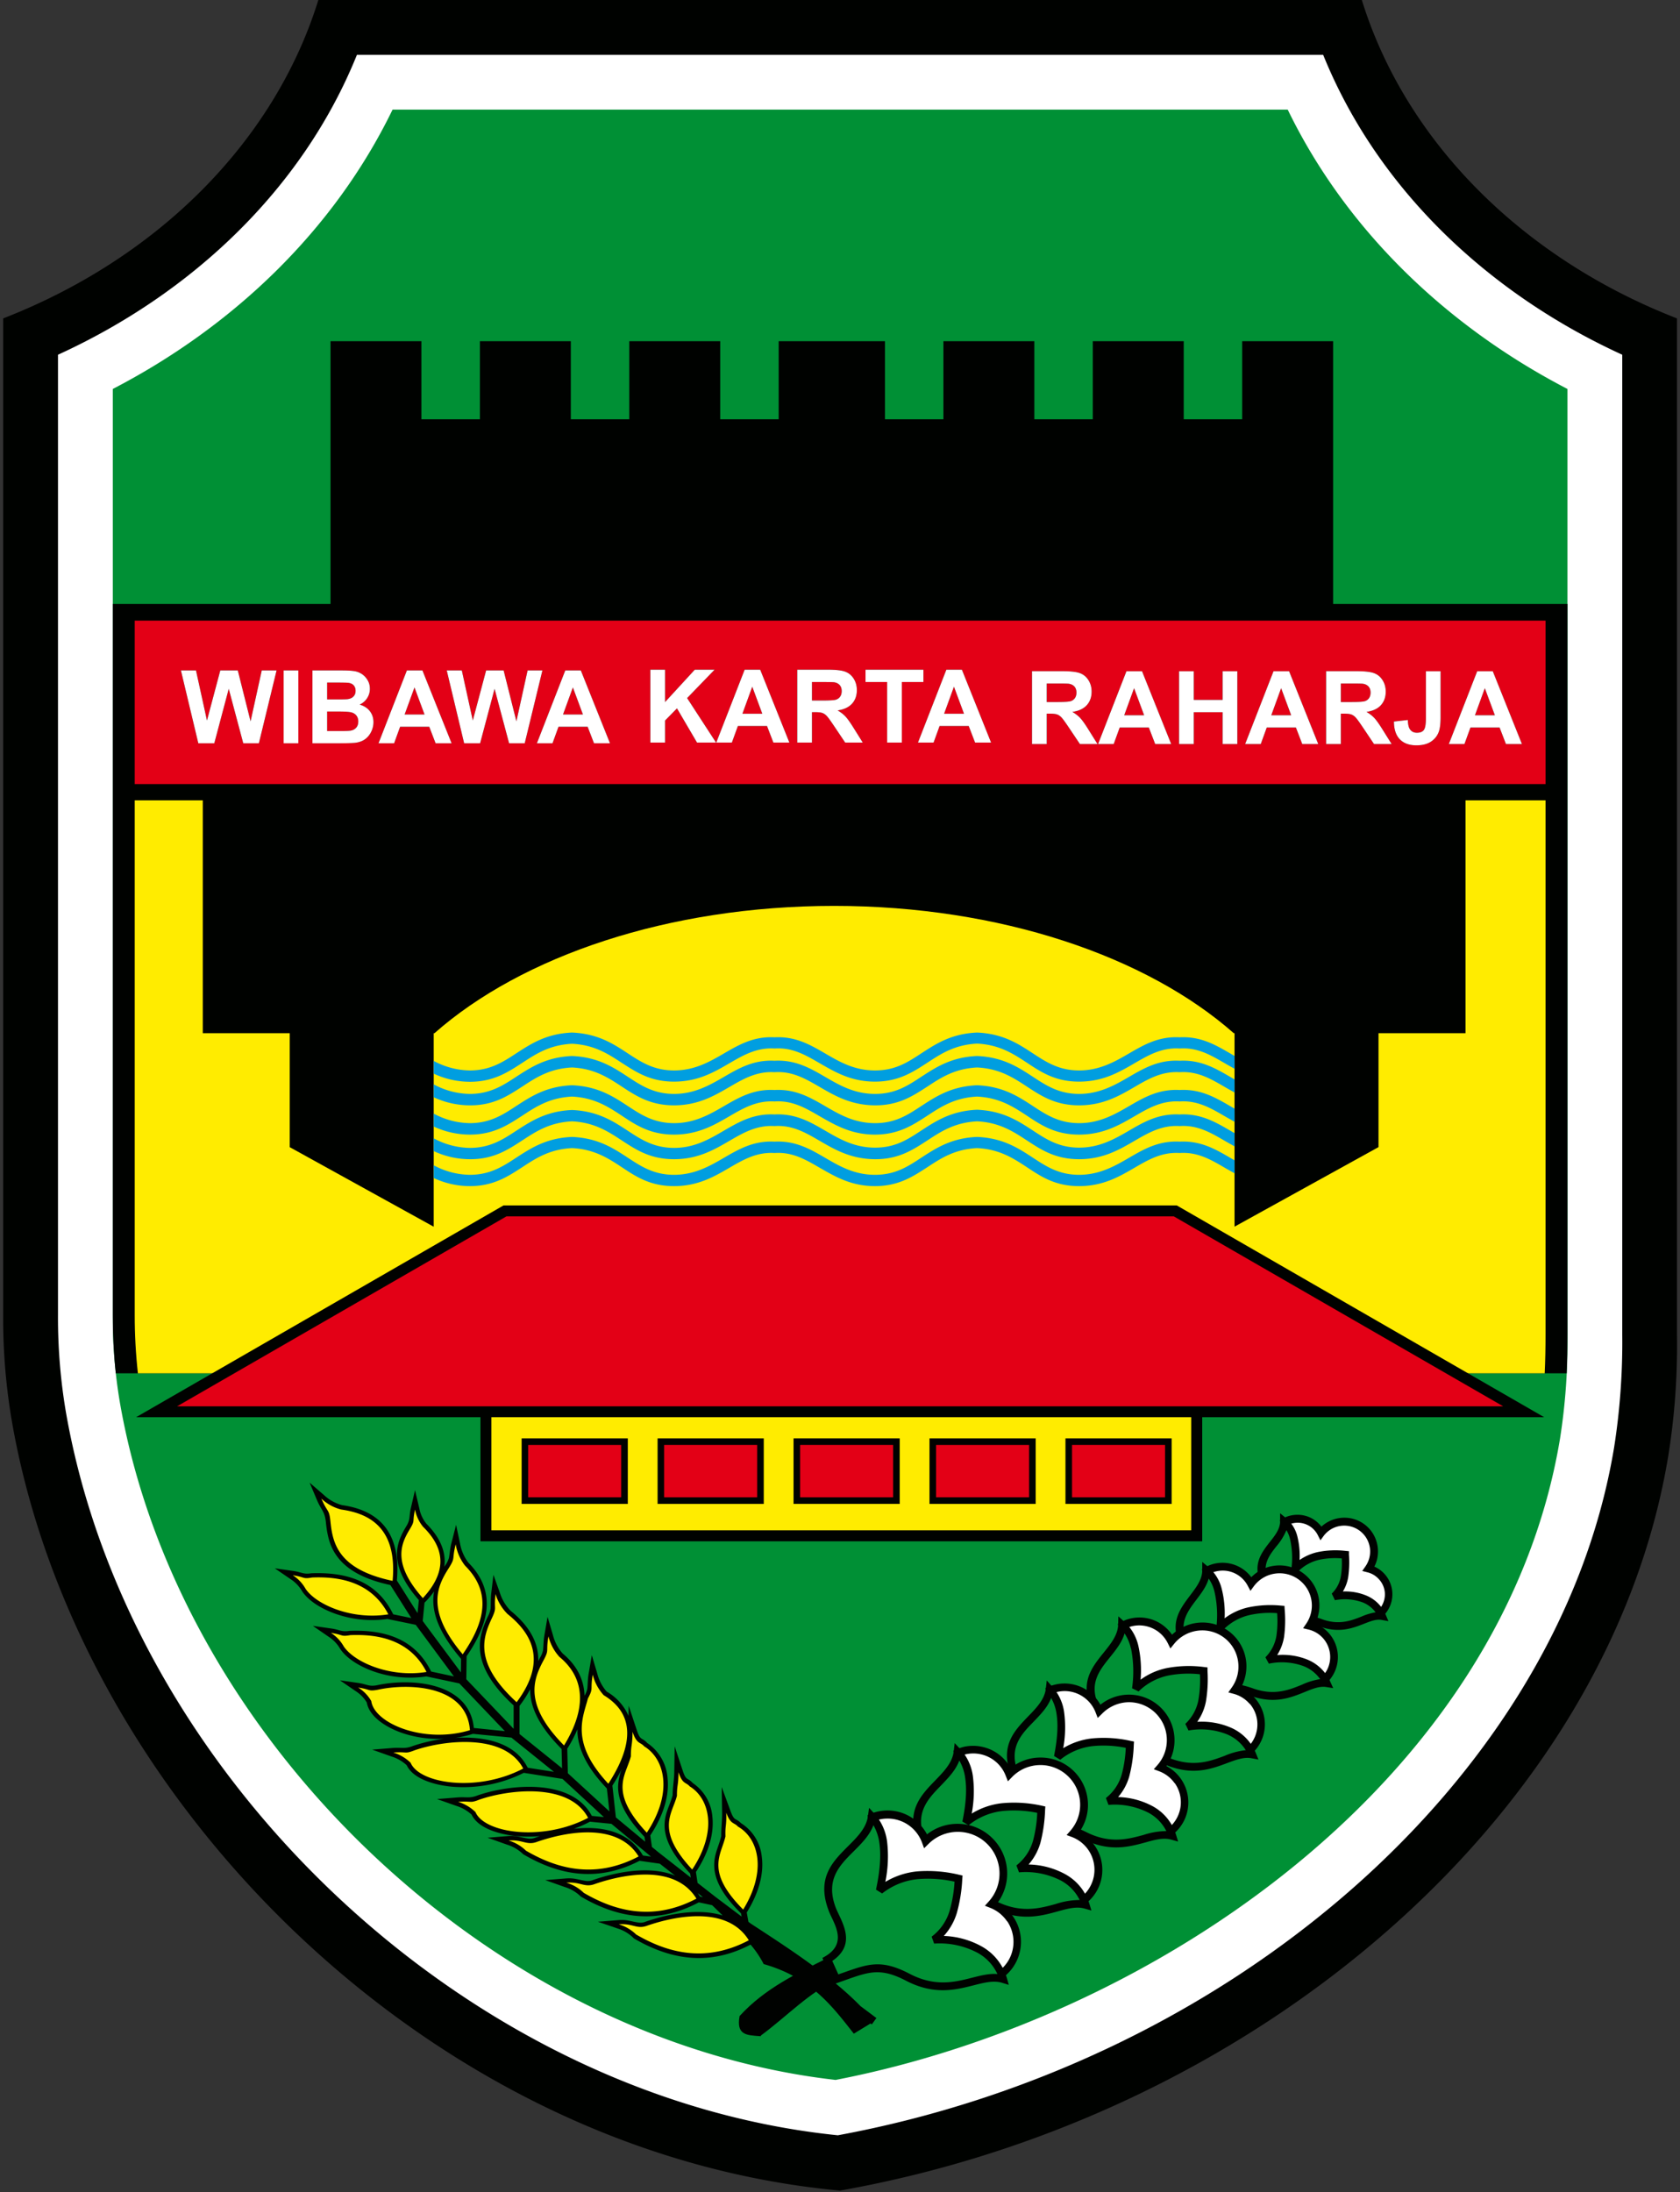 <svg width="528" height="689" xmlns="http://www.w3.org/2000/svg" xmlns:xlink="http://www.w3.org/1999/xlink"><rect width="100%" height="100%" fill="#333333" stroke="none"/><defs><path d="M66.347 233.62l4.547-17.125 4.563 17.125h4.906l5.562-22.906H81.27l-3.516 16-4.015-16h-5.5l-4.188 15.734-3.453-15.734h-4.734l5.469 22.906h5.015zm26.422 0v-22.906h-4.625v22.906h4.625zm12.219 0c2.948-.02 4.807-.073 5.578-.156 1.23-.136 2.263-.498 3.101-1.086.839-.589 1.5-1.375 1.985-2.36a6.808 6.808 0 00.726-3.039c0-1.323-.375-2.474-1.125-3.453-.75-.979-1.823-1.672-3.218-2.078a5.374 5.374 0 002.351-2.016c.578-.895.867-1.88.867-2.953 0-.99-.234-1.882-.703-2.68-.468-.796-1.054-1.434-1.758-1.913a5.958 5.958 0 00-2.39-.946c-.89-.15-2.242-.226-4.055-.226h-9.156v22.906h7.797zm-.14-13.797h-3.032v-5.297h2.976c1.987.003 3.198.029 3.633.078.771.094 1.352.362 1.742.805.391.443.586 1.018.586 1.727 0 .74-.226 1.336-.68 1.789-.452.453-1.075.726-1.866.82-.438.052-1.558.078-3.36.078zm1.555 9.937h-4.587v-6.124h3.734c2.104 0 3.472.109 4.102.328.63.219 1.112.567 1.445 1.047.333.479.5 1.062.5 1.75 0 .812-.216 1.46-.648 1.945-.433.484-.992.789-1.68.914-.448.094-1.505.14-3.172.14h.306zm16.46 3.86l1.89-5.203h9.157l2 5.203h5.03l-9.171-22.906h-4.89l-8.922 22.906h4.906zm9.562-9.063h-6.25l3.094-8.5 3.156 8.5zm17.469 9.063l4.547-17.125 4.562 17.125h4.907l5.562-22.906h-4.656l-3.516 16-4.015-16h-5.5l-4.188 15.734-3.453-15.734h-4.734l5.468 22.906h5.016zm22.75 0l1.89-5.203h9.157l2 5.203h5.031l-9.172-22.906h-4.89l-8.922 22.906h4.906zm9.563-9.063h-6.25l3.093-8.5 3.157 8.5z" id="a"/><path d="M208.019 233.39v-6.922l3.75-3.828 6.297 10.75h5.984l-9.093-13.984 8.625-8.922h-6.22l-9.343 10.172v-10.172h-4.625v22.906h4.625zm21 0l1.89-5.203h9.157l2 5.203h5.031l-9.172-22.906h-4.89l-8.922 22.906h4.906zm9.563-9.063h-6.25l3.093-8.5 3.157 8.5zm15.609 9.063v-9.563h.937c1.063 0 1.839.086 2.329.258.49.172.953.49 1.39.953.438.464 1.25 1.586 2.438 3.368l3.343 4.984h5.532l-2.797-4.469c-1.104-1.781-1.982-3.02-2.633-3.719-.651-.697-1.477-1.338-2.477-1.921 2.01-.292 3.521-.998 4.532-2.118 1.01-1.12 1.515-2.539 1.515-4.257 0-1.355-.333-2.558-1-3.61-.666-1.052-1.554-1.784-2.664-2.195-1.11-.412-2.888-.617-5.336-.617h-9.734v22.906h4.625zm3.422-13.219h-3.422v-5.812h3.915c1.692.003 2.715.029 3.07.078.75.125 1.33.424 1.741.898.412.474.618 1.097.618 1.867 0 .688-.157 1.26-.47 1.72a2.491 2.491 0 01-1.296.968c-.552.188-1.937.281-4.156.281zm24.828 13.219v-19.031h6.781v-3.875H271.02v3.875h6.797v19.031h4.625zm9.969 0l1.89-5.203h9.157l2 5.203h5.03l-9.171-22.906h-4.89l-8.923 22.906h4.907zm9.562-9.063h-6.25l3.094-8.5 3.156 8.5z" id="b"/><path d="M327.972 233.86v-9.563h.938c1.062 0 1.838.086 2.328.258.49.172.953.49 1.39.953.438.464 1.25 1.586 2.438 3.368l3.344 4.984h5.53l-2.796-4.469c-1.104-1.781-1.982-3.02-2.633-3.718-.65-.698-1.476-1.339-2.476-1.922 2.01-.292 3.52-.998 4.53-2.118 1.011-1.12 1.517-2.539 1.517-4.257 0-1.355-.334-2.558-1-3.61-.667-1.052-1.555-1.784-2.665-2.195-1.109-.412-2.888-.617-5.335-.617h-9.735v22.906h4.625zm3.422-13.219h-3.422v-5.812h3.915c1.692.003 2.715.029 3.07.078.75.125 1.33.424 1.742.898.411.474.617 1.097.617 1.868 0 .687-.156 1.26-.469 1.718a2.491 2.491 0 01-1.297.969c-.552.188-1.937.281-4.156.281zm17.625 13.219l1.89-5.203h9.157l2 5.203h5.031l-9.172-22.906h-4.89l-8.922 22.906h4.906zm9.563-9.063h-6.25l3.093-8.5 3.157 8.5zm15.609 9.063v-10.016h9.062v10.016h4.625v-22.906h-4.625v9.015h-9.062v-9.015h-4.625v22.906h4.625zm21.047 0l1.89-5.203h9.157l2 5.203h5.03l-9.171-22.906h-4.89l-8.922 22.906h4.906zm9.562-9.063h-6.25l3.094-8.5 3.156 8.5zm15.61 9.063v-9.563h.937c1.063 0 1.839.086 2.328.258.49.172.953.49 1.39.953.438.464 1.25 1.586 2.438 3.368l3.344 4.984h5.531l-2.796-4.469c-1.105-1.781-1.982-3.02-2.633-3.718s-1.477-1.339-2.477-1.922c2.01-.292 3.521-.998 4.531-2.118 1.01-1.12 1.516-2.539 1.516-4.257 0-1.355-.333-2.558-1-3.61s-1.555-1.784-2.664-2.195c-1.11-.412-2.888-.617-5.336-.617h-9.734v22.906h4.625zm3.422-13.219h-3.422v-5.812h3.915c1.692.003 2.715.029 3.069.078.75.125 1.33.424 1.742.898.412.474.617 1.097.617 1.868 0 .687-.156 1.26-.468 1.718a2.491 2.491 0 01-1.297.969c-.552.188-1.938.281-4.156.281zm20.328 13.61c1.927 0 3.479-.404 4.656-1.211 1.177-.808 1.99-1.878 2.437-3.211.334-1.021.5-2.48.5-4.375v-14.5h-4.609v14.797c0 1.854-.214 3.075-.64 3.664-.428.588-1.157.883-2.188.883-1.02 0-1.781-.412-2.281-1.235-.334-.542-.526-1.469-.578-2.781l-4.36.5c.01 2.448.625 4.305 1.844 5.57 1.219 1.266 2.958 1.899 5.219 1.899zm15.093-.391l1.891-5.203h9.156l2 5.203h5.032l-9.172-22.906h-4.891l-8.922 22.906h4.906zm9.563-9.063h-6.25l3.094-8.5 3.156 8.5z" id="c"/></defs><g fill="none" fill-rule="evenodd"><path d="M498.07 338.31c-12.26-.7-17.69 10.38-31.53 10.42-13.84.04-17-11.22-32.13-11.91-15.09.69-18.27 11.94-32.12 11.91-13.85-.03-19.29-11.12-31.54-10.42-12.26-.7-17.69 10.38-31.54 10.42-13.85.04-17-11.22-32.12-11.91-15.08.69-18.27 11.94-32.12 11.91-13.85-.03-19.27-11.12-31.53-10.42-12.27-.7-17.69 10.38-31.54 10.42-13.85.04-17-11.22-32.12-11.91-15.09.69-18.28 11.94-32.12 11.91-13.84-.03-19.28-11.12-31.54-10.42m382 9.19c-12.26-.69-17.69 10.39-31.53 10.43-13.84.04-17-11.22-32.13-11.91-15.09.69-18.27 11.94-32.12 11.91-13.85-.03-19.34-11.12-31.59-10.43-12.26-.69-17.69 10.39-31.54 10.43-13.85.04-17-11.22-32.12-11.91-15.09.69-18.27 11.98-32.09 11.91-13.82-.07-19.27-11.12-31.53-10.43-12.27-.69-17.69 10.39-31.54 10.43-13.85.04-17-11.22-32.12-11.91-15.09.69-18.28 11.94-32.12 11.91-13.84-.03-19.28-11.12-31.54-10.43m382 7.73c-12.26-.69-17.69 10.39-31.53 10.42-13.84.03-17-11.21-32.13-11.9-15.09.69-18.27 11.94-32.12 11.9-13.85-.04-19.37-11.11-31.62-10.42-12.26-.69-17.69 10.39-31.54 10.42-13.85.03-17-11.21-32.12-11.9-15.08.69-18.27 11.94-32.12 11.9-13.85-.04-19.27-11.11-31.53-10.42-12.27-.69-17.69 10.39-31.54 10.42-13.85.03-17-11.21-32.12-11.9-15.09.69-18.28 11.94-32.12 11.9-13.84-.04-19.28-11.11-31.54-10.42m382 8.47c-12.26-.7-17.69 10.38-31.53 10.41-13.84.03-17-11.21-32.13-11.9-15.09.69-18.27 11.94-32.12 11.9-13.85-.04-19.34-11.11-31.59-10.41-12.26-.7-17.69 10.38-31.54 10.41-13.85.03-17-11.21-32.12-11.9-15.08.69-18.27 11.94-32.12 11.9-13.85-.04-19.27-11.11-31.53-10.41-12.27-.7-17.69 10.38-31.54 10.41-13.85.03-17-11.21-32.12-11.9-15.09.69-18.28 11.94-32.12 11.9-13.84-.04-19.28-11.11-31.54-10.41m382-32.85c-12.26-.7-17.69 10.38-31.53 10.42-13.84.04-17-11.21-32.13-11.91-15.09.7-18.27 11.94-32.12 11.91-13.85-.03-19.34-11.12-31.59-10.42-12.26-.7-17.69 10.38-31.54 10.42-13.85.04-17-11.21-32.12-11.91-15.08.7-18.27 11.94-32.12 11.91-13.85-.03-19.27-11.12-31.53-10.42-12.27-.7-17.69 10.38-31.54 10.42-13.85.04-17-11.21-32.12-11.91-15.09.7-18.28 11.94-32.12 11.91-13.84-.03-19.28-11.12-31.54-10.42" fill="#009EE0"/><path d="M524.29 457.75c-18.66 112.4-129 207.45-260.29 230.74C135 676.66 24.3 565.48 3.71 446.57A191.897 191.897 0 01.997 413.3V100.07C49.38 81.26 86.24 44.62 100.05 0H428c13.81 44.62 50.67 81.26 99.05 100.07v319.37a219.79 219.79 0 01-2.76 38.31z" fill="#000200"/><path d="M263.32 671.11c59.19-10.92 116.43-37.73 161.68-77.51 41.05-36.09 73.22-84.06 82.29-138.67a213 213 0 002.56-35.49V111.49c-41.57-19-76.78-51.7-94-94.26H112.18C95 59.79 59.8 92.51 18.227 111.49V413.3a177.316 177.316 0 002.453 30.33C40.54 558.28 147 659.27 263.32 671.11z" fill="#FFF"/><path d="M262.62 653.71c100.9-19.54 209.89-94.46 227.68-201.6a195.33 195.33 0 002.33-32.67V122.25c-37.66-19.53-69.44-49.7-87.92-87.8H123.38c-18.49 38.1-50.27 68.27-87.933 87.8V413.3c-.052 9.177.688 18.34 2.213 27.39 18.39 106.22 117.23 200.79 224.96 213.02z" fill="#009035"/><path fill="#000200" d="M132.45 131.77h18.38v-24.54h28.57v24.54h18.38v-24.54h28.57v24.54h18.38v-24.54h33.4v24.54h18.37v-24.54h28.58v24.54h18.37v-24.54h28.58v24.54h18.37v-24.54h28.58V217.9h-315.1V107.23h28.57z"/><path d="M492.38 431.62c.18-4 .25-8.05.25-12.18V189.83H35.45V413.3c-.019 6.12.295 12.235.94 18.32h455.99z" fill="#000200"/><path d="M485.48 431.62c.19-4.05.26-8.12.26-12.18V196.72H42.34V413.3c-.007 6.12.327 12.237 1 18.32h442.14z" fill="#FFEC00"/><path d="M63.73 324.72h27.33v35.83l45.25 25v-60.83h.25c27.37-24.16 73.42-40 125.6-40 52.18 0 98.22 15.87 125.59 40h.25v60.81l45.25-25v-35.81h27.34v-89.08H63.73v89.08z" fill="#000200"/><path fill="#000200" fill-rule="nonzero" d="M38.9 193.28h450.29v58.26H38.9z"/><path fill="#E30016" fill-rule="nonzero" d="M42.34 195.06h443.4v51.37H42.34z"/><path fill="#000200" fill-rule="nonzero" d="M151 431.84h226.84v52.58H151z"/><path fill="#FFEC00" fill-rule="nonzero" d="M154.44 435.28h219.94v45.69H154.44z"/><path fill="#000200" fill-rule="nonzero" d="M163.94 452.07h33.37v20.6h-33.37z"/><path fill="#E30016" fill-rule="nonzero" d="M166 454.13h29.23v16.47H166z"/><path fill="#000200" fill-rule="nonzero" d="M206.67 452.07h33.37v20.6h-33.37z"/><path fill="#E30016" fill-rule="nonzero" d="M208.73 454.13h29.23v16.47h-29.23z"/><path fill="#000200" fill-rule="nonzero" d="M249.4 452.07h33.37v20.6H249.4z"/><path fill="#E30016" fill-rule="nonzero" d="M251.46 454.13h29.23v16.47h-29.23z"/><path fill="#000200" fill-rule="nonzero" d="M292.13 452.07h33.37v20.6h-33.37z"/><path fill="#E30016" fill-rule="nonzero" d="M294.2 454.13h29.23v16.47H294.2z"/><path fill="#000200" fill-rule="nonzero" d="M334.86 452.07h33.37v20.6h-33.37z"/><path fill="#E30016" fill-rule="nonzero" d="M336.93 454.13h29.23v16.47h-29.23z"/><path fill="#000200" d="M42.77 445.42h442.54l-115.47-66.56H158.25z"/><path fill="#E30016" d="M55.65 442h416.78l-103.52-59.7H159.17z"/><g fill-rule="nonzero" transform="translate(.997)"><use fill="#000" xlink:href="#a"/><use fill="#FFF" xlink:href="#a"/></g><g fill-rule="nonzero" transform="translate(.997)"><use fill="#000" xlink:href="#b"/><use fill="#FFF" xlink:href="#b"/></g><g fill-rule="nonzero" transform="translate(.997)"><use fill="#000" xlink:href="#c"/><use fill="#FFF" xlink:href="#c"/></g><path d="M165.88 555.59l8.22 1.29-13.37-10.76-12.09-1.18-.57.17a33.5 33.5 0 01-5 1.1c9-.56 18.55 1.37 22.57 9l.24.38zM220 596.07l.91.19-1.62-1.26c.23.33.46.67.67 1l.04.07zm-27.54-34.87l1.1 10 9.21 7.64-.22-1.51-.29-.32c-3.84-4.12-8.09-9.63-8-15.57a15.76 15.76 0 011.2-5.5 52.8 52.8 0 01-3 5.26zm-14.18-11.63l.19 7.75 13.06 12-.8-7.19-.55-.6c-4.31-4.63-8.25-10.32-8.69-16.83v-1.21a43.68 43.68 0 01-3 5.79l-.21.29zm-15-13.41V545l13.37 10.76-.15-6.07-.18-.18c-4.4-4.47-9-10.34-9.61-16.82a15.37 15.37 0 01-.08-1.77 35.36 35.36 0 01-3.12 4.91l-.23.33zm-29.86-32.45l-.57 5.76 12 16.16.06-4.25-.46-.56c-4-4.8-8.16-11-8.27-17.51a16 16 0 01.25-3.14 29.8 29.8 0 01-2.47 3l-.54.54zM201 584.84c-12.56 6.51-24.53 5-36.45-2l-.12-.07-.11-.1a12.48 12.48 0 00-5-2.92l-6.09-2.16 6.44-.52c2.79-.22 3.9.44 6.36.78a4.27 4.27 0 002.25-.3l1.41-.46a41.19 41.19 0 01-7.11 0c-4.62-.4-12.13-2.07-14.37-6.77a12.56 12.56 0 00-4.76-2.73l-6.1-2.15 6.44-.52c2.89-.23 3.71.39 6.37-.65 10.48-3.6 29.62-5.3 35.8 6.39v.06l3.83.38-13-12-12.17-1.91a42.36 42.36 0 01-22.43 4.37c-4.63-.4-12.13-2.06-14.38-6.77a12.48 12.48 0 00-4.76-2.73l-6.1-2.16 6.45-.52c2.88-.23 3.7.4 6.37-.63a51 51 0 019.82-2.27 35.32 35.32 0 01-13-1.75c-4.29-1.44-10.42-4.7-11.32-9.65a10.92 10.92 0 00-3.55-3.61l-4.88-3.35 5.86.84c2.57.38 3.17 1.16 5.64.73 11.09-2.44 29.18-.89 30.58 13.4l9.76 1-14.31-15-10.37-2.2a34.61 34.61 0 01-16.43-1.52c-3.77-1.31-8.41-3.74-10.68-7.18a11.16 11.16 0 00-3.71-3.84L98.32 511l5.86.84c2.57.37 3.18 1.15 5.69.72h.19c10.5-.35 20 2.26 25.2 12.32l.25.48 7.15 1.53-12-16.22-8.89-1.83a34.46 34.46 0 01-16.15-1.57c-3.77-1.3-8.41-3.73-10.68-7.17a11.28 11.28 0 00-3.71-3.85l-4.88-3.34 5.86.84c2.57.37 3.18 1.15 5.69.71h.19c10.49-.35 20 2.26 25.19 12.33l.31.59 5.68 1.17-6.58-10.38c-5.94-1.28-12.52-3.62-16.4-8.55-2.68-3.39-3.47-7.12-3.88-11.31-.36-3.31-1.4-3.62-2.74-6.72L97.31 466l4.54 3.92a13.29 13.29 0 005.63 3.13c13.43 1.91 18.41 10.48 17.25 23.69l6.5 10.26.41-4.09c-3.32-3.81-6.65-8.69-6.86-13.9-.14-3.53 1.14-6.4 2.93-9.34 1.31-2.17.81-3 1.39-5.56l1.33-5.76 1.36 5.76a11 11 0 002.19 4.76c4.45 4.45 6.28 9 5.66 13.58.1-.17.21-.33.32-.5a7.83 7.83 0 001.14-2.32c.29-1.63.34-2.92.78-4.65l1.46-5.73 1.23 5.79a13.92 13.92 0 002.64 6.1c9.26 9.34 6.09 19.69-.55 29.39l-.11 7.24 14.88 15.59v-7.35c-4.62-4.24-9.49-9.87-10.44-16.3-.64-4.3.56-7.91 2.37-11.72a7.48 7.48 0 00.83-2.45c.09-1.65 0-2.94.19-4.7l.7-5.88 2 5.59a14.1 14.1 0 003.42 5.72c6 4.87 8.84 10.15 8.66 15.82l.51-1a7.65 7.65 0 001-2.4c.17-1.65.12-2.94.42-4.69l1-5.83 1.67 5.67a13.91 13.91 0 003.1 5.87c4.69 3.9 6.69 8.46 6.85 13.25a7.12 7.12 0 00.88-2.24c.16-1.64.11-2.93.41-4.68l1-5.83 1.68 5.67a13.83 13.83 0 003 5.79 16.19 16.19 0 016.86 7.65l.05-3.23 2.55 7.71c1.16 3.48 1.59 2.13 3.26 4a14.63 14.63 0 016.41 11.1c.64 6.33-1.94 12.65-5.36 17.84l-.08.12.52 3.62 1.93 1.59 10.28 8.05-.19-1.27-.34-.37c-3.7-4-7.8-9.29-7.7-15 .07-3.66 1.65-6 2.53-9.24 0-2.46.47-4.76.51-7.26l.13-8.12 2.55 7.71c1.11 3.33 1.52 2 3.13 3.83a14.12 14.12 0 016.18 10.72c.62 6.11-1.86 12.21-5.17 17.22v.07l.5 3.37 5.64 4.41 8.21 6.18-.19-1-.23-.24c-3.84-3.85-8.11-9-8.19-14.76-.06-3.67 1.44-6 2.21-9.33-.05-2.46.31-4.77.27-7.27l-.13-8.11 2.8 7.61c1.21 3.29 1.59 2 3.25 3.73a14.12 14.12 0 016.54 10.51c.82 6.07-1.46 12.26-4.6 17.38l-.12.19.53 2.95.82.61c12.07 7.85 25 16.27 34.4 25.87l5 3.75-.72 1-.73 1-.39-.29-5.26 3.2c-6-7.64-11.84-15.42-23.13-20.08a47.9 47.9 0 00-5.2-1.79 30.86 30.86 0 00-4.12-6.12c-12.61 6.6-24.63 5.07-36.6-1.91l-.12-.08-.17-.19a12.41 12.41 0 00-5-2.92l-6.09-2.08 6.44-.52c2.79-.22 3.9.44 6.36.78a4.17 4.17 0 002.25-.3c7-2.42 16.57-4.31 24.17-1.93l-3.32-3.24-4.19-.89-.19.1c-12.66 6.68-24.72 5.16-36.74-1.84l-.12-.07-.11-.1a12.44 12.44 0 00-5-2.92l-6.1-2.16 6.44-.52c2.79-.22 3.91.44 6.37.78.76.105 1.534 0 2.24-.3 7.55-2.59 17.94-4.58 25.78-1.35l-4.82-3.77-6.37-.91zm-20.66-10.06c8.32-.92 16.9.53 21.48 8l.24.4 2.53.34-12.43-10.3-6.69-.67h-.06a38.36 38.36 0 01-5.04 2.23h-.03z" fill="#000200"/><path d="M101 471c2 4.66 2.42 3.12 2.85 7.12.68 6.91 2.4 15.14 19.54 18.74 1.59-17.21-8-21.28-16.16-22.42A14.14 14.14 0 01101 471zM130.44 474.46c-.91 4 .11 3.21-1.55 6-2.89 4.73-5.73 10.83 4 21.82 9.39-10.11 5-17.57.06-22.44a12.13 12.13 0 01-2.51-5.38zM143.22 485.36c-1.25 4.92 0 4-2.1 7.37-3.72 5.79-7.42 13.28 4.3 27.21 7-10.12 9.17-19.44.74-27.86a14.82 14.82 0 01-2.94-6.72zM155.74 501c-.61 5 .55 3.95-1.14 7.57-2.94 6.22-5.65 14.12 7.77 26.43 10.28-13.72 3.83-22.35-2.85-27.72a15 15 0 01-3.78-6.28z" fill="#FFEC00"/><path d="M172.37 514.29c-.87 5 .35 4-1.52 7.5-3.26 6.07-6.36 13.83 6.42 26.8 9.29-15.17 3.78-23.53-1.45-27.84a14.82 14.82 0 01-3.45-6.46zM186.29 526.33c-.86 5 .35 4-1.52 7.5-1.57 6.07-5.65 13.83 6.42 26.79 10.72-16.54 4.83-24-1.45-27.83a14.82 14.82 0 01-3.45-6.46zM92 495.09c4 .59 3 1.26 6.12.71 5.9-.2 17.95 0 23.93 11.58-11.38 1.85-22.62-3-26-8a12 12 0 00-4.05-4.29z" fill="#FFEC00"/><path d="M198.8 544.29c-.07 4.78-.51 3.84-.52 7.71-1.57 6.07-7.08 11.07 5 24 8.49-12.85 5.48-23.29-.8-27.12-1.28-1.46-2.36-.61-3.68-4.59zM104 513.21c4 .58 3 1.25 6.12.7 5.9-.2 18 0 23.93 11.58-11.37 1.86-22.62-3-26-8a12 12 0 00-4.05-4.28zM112.57 530.39c4 .58 3 1.26 6.12.7 9.83-2.16 28-1.43 29 12.7-14.45 4.38-30.06-2.14-31-9.15a12 12 0 00-4.12-4.25zM123.61 550.82c4.46-.36 3.47.55 6.72-.72 9.27-3.19 28.22-5.43 34.11 5.74-14.34 7.57-32.62 4.79-35.39-1.82a13.46 13.46 0 00-5.44-3.2zM213.25 557c-.07 4.6-.49 3.7-.5 7.43-1.52 5.84-6.82 10.65 4.8 23.15 8.18-12.38 5.28-22.43-.77-26.12-1.22-1.41-2.26-.59-3.53-4.46zM228.26 569.74c.08 4.6-.37 3.71-.26 7.43-1.32 5.89-6.46 10.88 5.57 23 7.76-12.64 4.53-22.59-1.64-26.08-1.27-1.42-2.28-.57-3.67-4.35zM144 566.32c4.46-.36 3.46.55 6.71-.72 9.28-3.19 28.22-5.43 34.12 5.74-14.34 7.57-32.63 4.79-35.4-1.82a13.36 13.36 0 00-5.43-3.2zM159.84 578.46c4.46-.36 5.71 1.66 9 .4 9.27-3.19 25.23-6.18 31.87 4.61-14.33 7.57-26.52 3.36-35.4-1.81a13.18 13.18 0 00-5.47-3.2zM178 591.72c4.46-.36 5.71 1.66 9 .4 9.28-3.19 25.23-6.18 31.88 4.61-14.34 7.57-26.53 3.36-35.4-1.81a13.23 13.23 0 00-5.48-3.2zM194.46 604.8c4.47-.35 5.71 1.67 9 .41 9.28-3.19 25.23-6.18 31.88 4.61-14.34 7.58-26.53 3.36-35.4-1.81a13.34 13.34 0 00-5.48-3.21z" fill="#FFEC00"/><path d="M238.75 639.57c8-5.83 15.84-14.17 24.05-17.51l8.14-7.27-10.94 1.07c-9 4.52-19.35 9.34-27.21 17.95-.95 5.44 1.81 5.45 5.96 5.76z" fill="#000200"/><path d="M238.75 639.57c8-5.83 15.84-14.17 24.05-17.51l8.14-7.27-10.94 1.07c-9 4.52-19.35 9.34-27.21 17.95-.95 5.44 1.81 5.45 5.96 5.76z" stroke="#000200" stroke-width=".75"/><path d="M430.14 493a8.3 8.3 0 013.25 14.42c-1.18 1-6.57-1.77-8.2-1.56-3.21.4-2.28 2.33-4-.18a12.26 12.26 0 01-3.61 1.05c-6 .75-11.5-3.15-12.19-8.72a9.38 9.38 0 01.46-4.29c-3.28-.77.33 6.79-.11 3.25s-.53-10.35-2.13-18.5a8.28 8.28 0 0111.52 3.4 9.34 9.34 0 0115 11.13h.01z" fill="#FFF"/><path d="M433.41 496.38a7.11 7.11 0 00-3.57-2.19l-1.71-.44 1-1.43a8.35 8.35 0 001.24-2.71 8.45 8.45 0 00.18-3 8.14 8.14 0 00-12.06-6.07 8.3 8.3 0 00-2.39 2.06l-1.1 1.51-.86-1.68a7.08 7.08 0 00-7.18-3.79 7.51 7.51 0 00-1.38.31l-.53.2c.79 4.47 1.33 8.98 1.62 13.51l.84.2-.44 1.27a7.15 7.15 0 00-.23.79c.06.72.12 1.37.19 1.91a2.61 2.61 0 01-.24 1.74 8.57 8.57 0 003.47 5.19 10.29 10.29 0 007.25 1.77c.56-.07 1.115-.18 1.66-.33.541-.16 1.07-.36 1.58-.6l.94-.45.58.87c.31.46-.35.91 0 .7a5.76 5.76 0 012.86-1.06c1.375.052 2.73.35 4 .88a15.44 15.44 0 003.57 1 7.09 7.09 0 002.5-6.32 7.07 7.07 0 00-1.79-3.84zm-1.47-4a9.5 9.5 0 015.59 7.52 9.46 9.46 0 01-3.37 8.48c-1.19 1-3.6.21-5.86-.52a12.66 12.66 0 00-3-.77 3.7 3.7 0 00-1.8.65c-1.24.85-1.57 1.08-2.75-.53-.32.12-.653.23-1 .33a13.19 13.19 0 01-2 .42 12.68 12.68 0 01-9-2.21 11 11 0 01-4.59-7.56V498a4.9 4.9 0 01-.49-1 5.47 5.47 0 01-.35-2.93 2.21 2.21 0 01.83-1.38 116.37 116.37 0 00-1.75-14.05l-.16-.84.76-.44a9.54 9.54 0 011.72-.78 9.65 9.65 0 011.86-.42 9.52 9.52 0 015.6 1 9.7 9.7 0 013.12 2.65 10.45 10.45 0 012-1.44 10.44 10.44 0 013.89-1.28 10.54 10.54 0 0111.81 9.25 10.76 10.76 0 01-.23 3.85 10.41 10.41 0 01-.83 2.17v.02z" fill="#000200"/><path d="M403.58 478.21c2.76 2.35 4.24 6.75 3.47 14.84 4.38-4.39 9.9-4.93 15.74-4.4.19 4.69.34 9.37-3.47 13.05 6.57-1.11 12.81.87 15.09 6.24-5.14-.9-10 5.58-19.45 2-6.42-2.39-8.67-.61-14.48 2.22l-2.31-3.79c5-3.86 1-7.86-.31-10.41-5.05-9.6 5.66-12.83 5.72-19.75z" fill="#009035"/><path d="M405.46 483.77a9.93 9.93 0 00-1.16-2.85 19 19 0 01-3.19 5.13c-2.4 3.07-4.87 6.24-2.18 11.38.19.35.46.78.76 1.25 1.72 2.72 4 6.3.06 10l1.19 1.95.73-.36c4.91-2.45 7.47-3.73 13.71-1.4 5.38 2 9.21.51 12.47-.77a19.35 19.35 0 014.48-1.36 9.31 9.31 0 00-4-3.09 16.24 16.24 0 00-8.78-.72l-1-2.07a9.89 9.89 0 002.88-5.5 26.11 26.11 0 00.26-5.56 23.93 23.93 0 00-7 .41 13.69 13.69 0 00-6.73 3.72l-2.07-1a26.8 26.8 0 00-.43-9.16zm-1.1-6.48a10.94 10.94 0 013.45 5.89 25 25 0 01.63 7.12 16.29 16.29 0 015.66-2.48 27.68 27.68 0 018.8-.38l1.06.1v1.06a32.93 32.93 0 01-.25 7.17 12.91 12.91 0 01-1.66 4.43 17.26 17.26 0 017.13 1.18 11.34 11.34 0 016.31 6.08l.87 2.06-2.19-.39c-1.66-.29-3.46.42-5.48 1.21-3.65 1.42-7.94 3.1-14.19.77-5.25-2-7.49-.84-11.79 1.31l-1.75.87-1 .48-.57-.94-2.3-3.78-.57-.93.86-.67c3.32-2.56 1.54-5.37.21-7.46-.31-.5-.6-1-.85-1.43-3.42-6.52-.46-10.32 2.41-14 1.59-2 3.15-4 3.17-6.36v-2.59l2.04 1.68z" fill="#000200"/><path d="M411.54 511a10.08 10.08 0 014.2 17.45c-1.42 1.21-8-2-10-1.75-3.88.53-2.72 2.86-4.82-.15a14.28 14.28 0 01-4.36 1.33c-7.32 1-14-3.62-15-10.36a11.52 11.52 0 01.48-5.21c-4-.89.53 8.22-.07 3.94-.6-4.28-.83-12.55-2.91-22.43a10 10 0 013.77-1.32 10.07 10.07 0 0110.28 5.24c3.662-5.09 10.756-6.247 15.845-2.585 5.09 3.662 6.247 10.756 2.585 15.845z" fill="#FFF"/><path d="M415.76 514.83a8.85 8.85 0 00-4.5-2.67l-1.72-.41 1-1.45a10.16 10.16 0 001.49-3.4 10 10 0 00.17-3.7c-.78-5.531-5.886-9.39-11.42-8.63a9.92 9.92 0 00-3.71 1.28 10.29 10.29 0 00-2.95 2.62L393 500l-.89-1.67a8.94 8.94 0 00-3.8-3.73 8.81 8.81 0 00-5.24-.88 8.91 8.91 0 00-1.73.41c-.28.11-.57.22-.84.35a149.81 149.81 0 012.25 16.74l.94.21-.42 1.27c-.114.328-.21.662-.29 1 .08.89.17 1.67.27 2.36a2.76 2.76 0 01-.29 2 10.72 10.72 0 004.45 6.51 12.68 12.68 0 009 2.07 13.43 13.43 0 002.06-.45 12.52 12.52 0 001.93-.77l.94-.45.59.85c.54.77.14 1 .32.92a6.9 6.9 0 013.35-1.29c1.09-.15 2.89.4 4.76 1 2.08.64 4.29 1.32 4.6 1.06a9 9 0 002.53-3.6 8.91 8.91 0 00-1.72-9.08h-.01zm-2.41-4.54a11.39 11.39 0 014.2 2.91 11.28 11.28 0 012.2 11.57 11.48 11.48 0 01-3.22 4.58c-1.33 1.13-4.19.25-6.89-.58a14.44 14.44 0 00-3.72-.89 4.5 4.5 0 00-2.28.87c-1.35 1-1.7 1.19-3.12-.71-.44.18-.9.35-1.36.49a15.56 15.56 0 01-13.16-1.94 13.06 13.06 0 01-5.6-8.93v-.21a5.64 5.64 0 01-.62-1.17 6.52 6.52 0 01-.47-3.41 2.28 2.28 0 011-1.58 143.41 143.41 0 00-2.39-17.24l-.18-.84.74-.45a11.25 11.25 0 012-.95 10.52 10.52 0 012.18-.53 11.3 11.3 0 0110.61 4.43 12.77 12.77 0 012.53-2 12.64 12.64 0 014.6-1.59c6.861-.95 13.194 3.84 14.15 10.7a12.52 12.52 0 01-.2 4.58c-.216 1-.552 1.97-1 2.89z" fill="#000200"/><path d="M379 493.48c3.39 2.79 5.27 8.11 4.48 17.95 5.24-5.41 11.93-6.16 19-5.62.3 5.69.57 11.37-4 15.9 7.95-1.46 15.56.84 18.42 7.32-6.25-1-12 6.94-23.58 2.81-7.83-2.8-10.53-.59-17.54 2.94l-2.78-4.55c6-4.79 1.1-9.57-.56-12.64-6.31-11.59 6.64-15.71 6.56-24.11z" fill="#009035"/><path d="M381.67 500.13a12.38 12.38 0 00-1.8-4c-.69 2.48-2.29 4.58-3.91 6.72-2.9 3.83-5.9 7.8-2.46 14.13.23.42.58 1 .95 1.53 2.11 3.22 4.89 7.48.13 11.92l1.72 2.74 1.09-.57c5.86-3 8.92-4.61 16.42-1.94 6.67 2.38 11.34.47 15.31-1.14a21.43 21.43 0 015.79-1.78 11.52 11.52 0 00-5.32-4.12 19.91 19.91 0 00-10.81-.74l-1.08-2a12.32 12.32 0 003.48-6.87 32.85 32.85 0 00.2-7 29.11 29.11 0 00-8.77.62 16.82 16.82 0 00-8.24 4.7l-2.07-.94a33.22 33.22 0 00-.63-11.26zm-1.87-7.59a13.15 13.15 0 014.21 7 31.26 31.26 0 01.87 9.09 19.37 19.37 0 017.16-3.38 33.51 33.51 0 0110.59-.61l1.06.08.06 1.07a39 39 0 01-.18 8.65 15.2 15.2 0 01-2.17 5.74 20.91 20.91 0 019.08 1.26 13.54 13.54 0 017.62 7.13l.9 2-2.2-.35c-2.09-.33-4.29.57-6.76 1.58-4.37 1.77-9.5 3.87-17 1.18-6.52-2.32-9.25-.9-14.5 1.81l-2.09 1.07-1 .5-.59-.93-2.86-4.56-.58-.92.85-.67c4.16-3.32 1.88-6.81.18-9.41-.38-.59-.74-1.13-1.05-1.7-4.19-7.71-.71-12.31 2.66-16.76 1.92-2.53 3.81-5 3.79-7.93v-2.58l1.95 1.64z" fill="#000200"/><path d="M388.09 531.19a11.19 11.19 0 014.07 19.52c-1.61 1.29-8.81-2.52-11-2.28-4.33.47-3.12 3.09-5.35-.32a16 16 0 01-4.89 1.32c-8.16.89-15.44-4.49-16.25-12a12.73 12.73 0 01.71-5.77c-4.4-1.11.31 9.16-.21 4.38-.5-4.61-.5-14-2.48-25a11.35 11.35 0 014.23-1.34 11.2 11.2 0 0111.24 6.17c4.245-5.47 12.113-6.482 17.604-2.263 5.49 4.22 6.54 12.082 2.346 17.593l-.02-.01z" fill="#FFF"/><path d="M392.75 535.53a10 10 0 00-5-3.16l-1.7-.46 1-1.43a11.31 11.31 0 002.11-7.92 11.35 11.35 0 00-12.53-10.07 11.35 11.35 0 00-4.2 1.31 11.21 11.21 0 00-3.4 2.83l-1.19 1.47-.84-1.69a10 10 0 00-10-5.5 9.8 9.8 0 00-1.95.41c-.37.12-.72.25-1.07.4a164.72 164.72 0 012 18.85l1 .25-.46 1.26a11.33 11.33 0 00-.36 1.17c.07 1 .13 1.91.21 2.66a2.86 2.86 0 01-.38 2.17 12 12 0 004.77 7.54 14.63 14.63 0 0012.35 2.18 15.94 15.94 0 002.2-.79l.95-.43.56.87c.65 1 .39 1.15.51 1.08a7.33 7.33 0 013.7-1.3c1.2-.13 3.15.54 5.2 1.24 2.32.79 4.79 1.63 5.2 1.31a10 10 0 003-4 10 10 0 00-1.62-10.27l-.06.02zm-2.81-5a12.49 12.49 0 014.65 3.4 12.42 12.42 0 012 12.77 12.55 12.55 0 01-3.69 4.92c-1.45 1.17-4.57.1-7.49-.89a16.53 16.53 0 00-4.18-1.13 5.22 5.22 0 00-2.61.91c-1.47 1-1.83 1.21-3.31-.93-.53.2-1.07.37-1.62.53a17 17 0 01-2.69.51 16.72 16.72 0 01-11.73-3.09 14.33 14.33 0 01-5.85-10v-.26a6.09 6.09 0 01-.65-1.33 7 7 0 01-.4-3.71 2.39 2.39 0 011.18-1.68 161.39 161.39 0 00-2.07-19.32l-.16-.85.76-.43a12.35 12.35 0 012.27-1 12.68 12.68 0 012.42-.51 12.37 12.37 0 0111.58 5.35 13.57 13.57 0 013-2.17 13.76 13.76 0 015.11-1.59 13.79 13.79 0 0115.2 12.23 13.82 13.82 0 01-.39 5 13.45 13.45 0 01-1.33 3.29v-.02z" fill="#000200"/><path d="M352.59 510.67c3.67 3.22 5.59 9.19 4.37 20.08 6-5.82 13.45-6.44 21.31-5.6.16 6.33.26 12.64-4.95 17.53 8.88-1.36 17.25 1.44 20.21 8.73-6.91-1.32-13.53 7.31-26.27 2.33-8.6-3.36-11.67-1-19.58 2.68-1-1.72-2-3.437-3-5.15 6.82-5.11 1.55-10.59-.2-14-6.63-13.14 7.88-17.27 8.11-26.6z" fill="#009035"/><path d="M355.43 518.11a13.81 13.81 0 00-2-4.74c-.81 2.82-2.7 5.16-4.62 7.54-3.38 4.2-6.88 8.53-3.23 15.76.26.52.63 1.11 1 1.74 2.22 3.62 5.15 8.42-.32 13.14l1.93 3.3 1.35-.64c6.58-3.15 10-4.8 18.19-1.6 7.37 2.88 12.65.92 17.13-.75a23 23 0 016.67-1.79 12.85 12.85 0 00-5.95-5 22.25 22.25 0 00-12.05-1.19l-1-2.08a13.72 13.72 0 004.13-7.58 37.24 37.24 0 00.47-8 33 33 0 00-9.92.39 18.78 18.78 0 00-9.37 5l-2.05-1a37 37 0 00-.32-12.5h-.04zm-2-8.35a14.59 14.59 0 014.4 7.79c.724 3.406.94 6.9.64 10.37a21 21 0 018.23-3.65 37.06 37.06 0 0111.74-.33l1.06.12v1.06a42.87 42.87 0 01-.48 9.57 16.52 16.52 0 01-2.74 6.47 23.17 23.17 0 0110.25 1.7 14.82 14.82 0 018.15 8.1l.84 2.06-2.19-.41c-2.35-.45-4.84.47-7.63 1.51-4.89 1.82-10.63 4-18.86.75-7.21-2.82-10.32-1.33-16.26 1.52l-2.37 1.13-1 .46-.56-1-3-5.15-.54-.94.86-.64c4.83-3.62 2.39-7.63.55-10.62-.41-.68-.8-1.31-1.1-1.92-4.35-8.62-.37-13.57 3.5-18.36 2.23-2.77 4.42-5.49 4.5-8.75l.06-2.59 1.95 1.75z" fill="#000200"/><path d="M364.69 555.54a11.65 11.65 0 012.38 20.62c-1.79 1.2-8.91-3.44-11.22-3.41-4.53.08-3.53 2.91-5.52-.83a17 17 0 01-5.19.92c-8.55.15-15.59-6.12-15.73-14a13.4 13.4 0 011.28-5.91c-4.45-1.57-.54 9.51-.62 4.51-.09-4.82.79-14.53-.22-26.16a11.67 11.67 0 0115.59 6.47c4.957-5.098 13.075-5.315 18.297-.489 5.223 4.826 5.645 12.936.953 18.279z" fill="#FFF"/><path d="M369.16 560.44a10.45 10.45 0 00-4.9-3.76l-1.64-.62 1.16-1.32A12 12 0 00366 551a11.85 11.85 0 00.72-4.3c-.11-6.569-5.521-11.806-12.09-11.7a11.85 11.85 0 00-4.49 1 12.1 12.1 0 00-3.8 2.63l-1.34 1.31-.68-1.76a10.46 10.46 0 00-3.92-4.9 10.34 10.34 0 00-6-1.78c-.7.018-1.396.102-2.08.25a11.41 11.41 0 00-1.18.33c.465 6.59.549 13.2.25 19.8l1 .35-.58 1.21a12.57 12.57 0 00-.49 1.2v2.78a2.94 2.94 0 01-.61 2.2 12.51 12.51 0 004.26 8.32 14.84 14.84 0 0010.19 3.68 15.51 15.51 0 002.45-.23 14.69 14.69 0 002.37-.62l1-.34.49.92c.59 1.13.4 1.23.49 1.19a7.57 7.57 0 013.93-1c1.25 0 3.21.85 5.27 1.77 2.33 1 4.83 2.15 5.3 1.83a10.43 10.43 0 002.75-14.71l-.05.01zm-2.57-5.37a13 13 0 014.54 4 12.92 12.92 0 01.88 13.39 13 13 0 01-4.27 4.75c-1.59 1.05-4.71-.34-7.64-1.65a16.31 16.31 0 00-4.24-1.56 5.54 5.54 0 00-2.82.7c-1.59.85-2 1.06-3.31-1.29a17.7 17.7 0 01-1.75.4 18.35 18.35 0 01-2.83.27 17.35 17.35 0 01-11.84-4.3 14.84 14.84 0 01-5.11-10.89v-.27a6.52 6.52 0 01-.55-1.45 7.35 7.35 0 01-.07-3.86 2.49 2.49 0 011.39-1.61 166.65 166.65 0 00-.33-20.27l-.08-.87.8-.35a12.65 12.65 0 012.44-.79 12.28 12.28 0 012.55-.3 12.84 12.84 0 0111.49 6.67 14.34 14.34 0 018.75-3.17c7.901-.122 14.409 6.179 14.54 14.08a14.11 14.11 0 01-2.56 8.4l.02-.03z" fill="#000200"/><path d="M329.8 530.9c3.5 3.69 4.93 10.06 2.64 21.24 6.77-5.47 14.56-5.41 22.63-3.79-.44 6.57-.92 13.13-6.78 17.71 9.34-.57 17.75 3.13 20.14 11-7.05-2-14.74 6.31-27.48-.06-8.6-4.3-12-2.15-20.56.93l-2.64-5.63c7.55-4.65 2.6-10.84 1.11-14.59-5.62-14.24 9.82-17.15 10.94-26.81z" fill="#009035"/><path d="M332.09 538.89a14.43 14.43 0 00-1.72-5.23c-1.1 2.89-3.3 5.16-5.54 7.48-3.91 4-7.95 8.21-4.83 16.08.23.59.54 1.23.87 1.91 2 4 4.54 9.19-1.58 13.56l1.73 3.68 1.5-.56c7.1-2.64 10.81-4 19 .07 7.39 3.69 13.06 2.14 17.88.83a23.58 23.58 0 017.16-1.21 13.27 13.27 0 00-5.76-5.84 23.2 23.2 0 00-12.42-2.39l-.81-2.16a14.35 14.35 0 005-7.5 38.19 38.19 0 001.24-8.27 34.6 34.6 0 00-10.38-.55 19.61 19.61 0 00-10.21 4.3l-1.95-1.19c1.09-5.44 1.31-9.69.82-13.01zm-1.41-8.82a15 15 0 013.81 8.46 36.39 36.39 0 01-.33 10.91 22.1 22.1 0 019-3.06 38.64 38.64 0 0112.19.77l1.05.21-.07 1.07a45.54 45.54 0 01-1.41 9.87 17 17 0 01-3.51 6.51 24.2 24.2 0 0110.56 2.72 15.38 15.38 0 017.65 9.15l.65 2.12-2.14-.6c-2.41-.7-5.08 0-8.08.85-5.23 1.42-11.38 3.1-19.6-1-7.22-3.61-10.59-2.36-17 0-.8.3-1.64.62-2.57.95l-1 .37-.46-1-2.65-5.63-.46-1 .92-.57c5.39-3.32 3.22-7.73 1.59-11-.37-.75-.72-1.46-1-2.08-3.68-9.32.91-14.07 5.36-18.68 2.59-2.66 5.11-5.28 5.51-8.67l.29-2.58 1.7 1.91z" fill="#000200"/><path d="M337.32 576.28a12.15 12.15 0 012.49 21.51c-1.87 1.25-9.3-3.59-11.71-3.55-4.73.08-3.68 3-5.76-.88a17.17 17.17 0 01-5.41 1c-8.92.16-16.27-6.38-16.41-14.6a13.84 13.84 0 011.33-6.17c-4.65-1.64-.56 9.93-.66 4.71-.08-5 .84-15.16-.22-27.3a12.31 12.31 0 014.71-1 12.18 12.18 0 0111.56 7.78c5.176-5.31 13.64-5.529 19.084-.494 5.444 5.034 5.886 13.49.996 19.064v-.07z" fill="#FFF"/><path d="M342 581.36a11 11 0 00-5.13-4l-1.65-.61 1.16-1.32a12.63 12.63 0 002.34-3.94c.525-1.44.78-2.967.75-4.5-.131-6.877-5.802-12.351-12.68-12.24a12.63 12.63 0 00-4.71 1 12.57 12.57 0 00-4 2.76l-1.31 1.35-.69-1.76a10.93 10.93 0 00-12.57-6.74c-.43.097-.853.218-1.27.36.483 6.9.57 13.82.26 20.73l1 .36-.57 1.21c-.19.41-.36.84-.52 1.27v2.91a3 3 0 01-.64 2.27 13.14 13.14 0 004.47 8.74 15.59 15.59 0 0010.66 3.86 16.69 16.69 0 002.55-.25 15.79 15.79 0 002.48-.64l1-.34.48.91c.66 1.23.53 1.29.59 1.26a8 8 0 014.08-1c1.29 0 3.33.88 5.47 1.84 2.45 1.1 5.07 2.26 5.59 1.91a11 11 0 002.86-15.4zm-2.8-5.56a13.47 13.47 0 014.8 4.2 13.25 13.25 0 012.44 7.48 13.26 13.26 0 01-6 11.36c-1.63 1.09-4.87-.35-7.91-1.71a17.4 17.4 0 00-4.45-1.64 5.74 5.74 0 00-3 .74c-1.62.87-2 1.08-3.4-1.37a17.26 17.26 0 01-1.86.43c-.974.176-1.96.27-2.95.28a18 18 0 01-12.3-4.46 15.5 15.5 0 01-5.31-11.33v-.27a6.67 6.67 0 01-.58-1.52 7.47 7.47 0 01-.07-4 2.48 2.48 0 011.44-1.66 174.05 174.05 0 00-.34-21.2l-.08-.86.8-.35A13.9 13.9 0 01303 549a13.52 13.52 0 0110.34 2 13.56 13.56 0 014.29 4.71 14.79 14.79 0 013.5-2.12 14.82 14.82 0 015.64-1.2c8.22-.15 15.007 6.39 15.16 14.61a14.68 14.68 0 01-2.7 8.78l-.03.02z" fill="#000200"/><path d="M300.92 550.57c3.66 3.84 5.14 10.49 2.75 22.16 7.06-5.71 15.19-5.65 23.62-4-.46 6.86-1 13.71-7.08 18.48 9.74-.6 18.52 3.26 21 11.44-7.35-2.1-15.37 6.58-28.67-.07-9-4.49-12.53-2.24-21.45 1l-2.76-5.87c7.88-4.86 2.72-11.31 1.17-15.22-5.86-14.81 10.26-17.84 11.42-27.92z" fill="#009035"/><path d="M303.36 558.89a15 15 0 00-1.86-5.57c-1.13 3.06-3.45 5.45-5.8 7.89-4.1 4.23-8.33 8.59-5.06 16.84.22.57.56 1.25.92 2 2 4.12 4.72 9.57-1.68 14.11l1.85 3.92 1.61-.59c7.39-2.75 11.26-4.19 19.76.06 7.72 3.86 13.65 2.25 18.69.87a24.55 24.55 0 017.54-1.26 14 14 0 00-6.07-6.2 24.24 24.24 0 00-13-2.49l-.82-2.17a15 15 0 005.25-7.84 40.65 40.65 0 001.3-8.69 36.06 36.06 0 00-10.89-.58 20.48 20.48 0 00-10.69 4.49l-1.95-1.18c1.19-5.7 1.41-10.14.9-13.61zm-1.56-9.16a15.61 15.61 0 014 8.81 38 38 0 01-.4 11.46 22.86 22.86 0 019.42-3.25 40.15 40.15 0 0112.71.8l1 .22-.07 1.06a47.38 47.38 0 01-1.46 10.31 17.77 17.77 0 01-3.73 6.86 25.08 25.08 0 0111.1 2.83 16 16 0 018 9.51l.65 2.13-2.14-.61c-2.54-.73-5.33 0-8.47.89-5.44 1.49-11.85 3.23-20.41-1-7.55-3.77-11.08-2.46-17.82 0l-2.68 1-1 .38-.47-1-2.77-5.87-.46-1 .92-.57c5.67-3.49 3.39-8.12 1.69-11.58-.38-.75-.73-1.46-1-2.16-3.84-9.7.94-14.65 5.58-19.43 2.7-2.79 5.34-5.52 5.75-9.09l.3-2.58 1.76 1.88z" fill="#000200"/><path d="M311.62 598.48a12.72 12.72 0 012.22 22.57c-2 1.27-9.67-3.93-12.2-3.93-4.95 0-3.91 3.11-6-1a18.1 18.1 0 01-5.7.91c-9.34 0-16.92-7-16.92-15.59a14.5 14.5 0 011.52-6.44c-4.85-1.8-.78 10.39-.78 4.92 0-5.27 1.15-15.86.26-28.58a12.582 12.582 0 014.95-1 12.72 12.72 0 0112 8.35c5.513-5.491 14.4-5.58 20.021-.2s5.923 14.262.679 20.01l-.05-.02z" fill="#FFF"/><path d="M316.5 603.85a11.52 11.52 0 00-5.32-4.24l-1.64-.64 1.18-1.31c4.708-5.178 4.519-13.141-.43-18.09-5.114-5.105-13.396-5.105-18.51 0l-1.35 1.33-.65-1.78a11.58 11.58 0 00-4.23-5.49 11.45 11.45 0 00-6.59-2.06c-.769 0-1.535.073-2.29.22-.47.1-.934.226-1.39.38a188 188 0 01-.1 21.8l1 .38-.6 1.21c-.211.43-.398.87-.56 1.32C275 598 275 599 275 599.9c.1.848-.157 1.7-.71 2.35a13.8 13.8 0 004.53 9.3 16.43 16.43 0 0011.14 4.24 17 17 0 005.32-.84l1-.33.47.93c.68 1.35.66 1.36.67 1.35a8.38 8.38 0 014.26-1c1.33 0 3.45 1 5.67 2 2.56 1.2 5.29 2.48 5.87 2.11a11.69 11.69 0 003.91-4.18 11.58 11.58 0 00-.59-12l-.04.02zm-2.95-5.85a14 14 0 01.95 24.05c-1.71 1.09-5.07-.48-8.21-2-2-.92-3.84-1.79-4.65-1.79a6.1 6.1 0 00-3.15.72c-1.68.86-2.08 1.07-3.48-1.51-.64.17-1.31.32-2 .43a19.91 19.91 0 01-3.09.24 18.79 18.79 0 01-12.78-4.89 16.15 16.15 0 01-5.35-11.91v-.33a7.26 7.26 0 01-.57-1.59 7.82 7.82 0 010-4.16 2.55 2.55 0 011.54-1.68 182.84 182.84 0 000-22.26l-.06-.86.8-.34a13.82 13.82 0 012.65-.82c.912-.183 1.84-.277 2.77-.28a13.9 13.9 0 018 2.51 14.06 14.06 0 014.42 5c6.22-4.879 15.112-4.31 20.66 1.32a15.55 15.55 0 011.55 20.15z" fill="#000200"/><path d="M274 570.9c3.76 4.09 5.2 11.08 2.48 23.25 7.5-5.85 16-5.63 24.81-3.72-.6 7.18-1.25 14.34-7.75 19.23 10.22-.45 19.34 3.75 21.8 12.36-7.66-2.34-16.21 6.61-30-.59-9.32-4.86-13.09-2.57-22.48.63l-2.79-6.2c8.34-4.94 3.05-11.79 1.5-15.92-5.93-15.62 10.99-18.51 12.43-29.04z" fill="#009035"/><path d="M276.43 579.65a15.54 15.54 0 00-1.92-6c-1.22 3.22-3.71 5.72-6.25 8.25-4.38 4.37-8.9 8.88-5.62 17.6.23.62.58 1.34.94 2.11 2.05 4.34 4.76 10.08-2 14.7l1.9 4.23 1.75-.61c7.77-2.74 11.84-4.17 20.64.42 8 4.19 14.28 2.61 19.6 1.25 2.84-.72 5.43-1.38 8-1.17a14.58 14.58 0 00-6.31-6.71 25.45 25.45 0 00-13.58-2.86l-.78-2.18a15.77 15.77 0 005.66-8.15 42.47 42.47 0 001.54-9.13 38.15 38.15 0 00-11.46-.81 21.52 21.52 0 00-11.3 4.52l-1.93-1.21c1.28-5.9 1.59-10.61 1.12-14.25zm-1.57-9.58a16.34 16.34 0 014 9.27 40.17 40.17 0 01-.61 12.13 24.07 24.07 0 0110-3.3 42.16 42.16 0 0113.27 1.08l1 .22-.09 1.06a48.06 48.06 0 01-1.72 10.74 18.7 18.7 0 01-4.09 7.19 26.33 26.33 0 0111.67 3.16 16.72 16.72 0 018.15 10.07l.61 2.14-2.13-.65c-2.64-.8-5.59-.06-8.91.79-5.72 1.45-12.45 3.16-21.32-1.47-7.87-4.1-11.59-2.78-18.72-.27-.87.31-1.79.64-2.81 1l-1 .36-.46-1-2.78-6.2-.45-1 .93-.55c6.05-3.58 3.73-8.5 2-12.17-.39-.81-.75-1.57-1-2.28-3.83-10.19 1.25-15.26 6.18-20.18 2.89-2.88 5.71-5.7 6.21-9.45l.34-2.57 1.73 1.88z" fill="#000200"/><path d="M388 343.37c-1-.56-2.06-1.15-3.07-1.74-4.34-2.53-8.52-5-14.08-4.65h-.2c-5.55-.31-9.73 2.12-14.08 4.65-4.85 2.82-9.89 5.75-17.36 5.77-7.47.02-11.92-2.91-16.55-5.95-4.21-2.76-8.56-5.61-15.57-5.95-7 .34-11.35 3.19-15.55 5.95-4.63 3-9.11 6-16.57 5.95-7.46-.05-12.51-2.95-17.35-5.77-4.36-2.53-8.53-5-14.08-4.65h-.2c-5.55-.31-9.74 2.12-14.09 4.65-4.84 2.82-9.89 5.75-17.35 5.77-7.46.02-11.94-2.91-16.56-5.95-4.21-2.76-8.56-5.61-15.56-5.95-7 .34-11.36 3.19-15.56 5.95-4.63 3-9.11 6-16.56 5.95a26.87 26.87 0 01-11.35-2.54v-4.05a24.35 24.35 0 0011.35 3c6.35 0 10.39-2.63 14.56-5.37 4.63-3 9.41-6.17 17.48-6.54h.15c8.08.37 12.86 3.51 17.48 6.54 4.17 2.74 8.21 5.39 14.57 5.37 6.36-.02 11.09-2.71 15.53-5.29 4.81-2.79 9.42-5.48 16-5.13 6.58-.35 11.2 2.34 16 5.13 4.44 2.58 9.07 5.27 15.53 5.29 6.46.02 10.4-2.63 14.57-5.37 4.62-3 9.41-6.17 17.47-6.54h.16c8.07.37 12.85 3.51 17.48 6.54 4.17 2.74 8.21 5.39 14.56 5.37 6.35-.02 11.1-2.71 15.54-5.29 4.8-2.79 9.42-5.48 16-5.13 6.59-.35 11.2 2.34 16 5.13l1.24.72.02 4.13zm0 9.2c-1-.57-2.06-1.16-3.07-1.74-4.34-2.53-8.52-5-14.08-4.65h-.2c-5.55-.31-9.73 2.12-14.08 4.65-4.85 2.82-9.89 5.75-17.36 5.77-7.47.02-11.92-2.91-16.55-6-4.21-2.76-8.56-5.61-15.57-5.95-7 .34-11.35 3.19-15.55 5.95-4.63 3-9.11 6-16.57 6-7.46 0-12.51-3-17.35-5.77-4.36-2.53-8.53-5-14.08-4.65h-.2c-5.55-.31-9.74 2.12-14.09 4.65-4.84 2.82-9.89 5.75-17.35 5.77-7.46.02-11.94-2.91-16.56-6-4.21-2.76-8.56-5.61-15.56-5.95-7 .34-11.36 3.19-15.56 5.95-4.63 3-9.11 6-16.56 6a26.872 26.872 0 01-11.35-2.54V350a24.47 24.47 0 0011.35 3c6.35 0 10.39-2.63 14.56-5.37 4.63-3 9.41-6.17 17.48-6.54h.15c8.08.37 12.86 3.51 17.48 6.54 4.17 2.74 8.21 5.38 14.57 5.37 6.36-.01 11.09-2.71 15.53-5.29 4.81-2.79 9.42-5.48 16-5.13 6.58-.35 11.2 2.34 16 5.13 4.44 2.58 9.07 5.27 15.53 5.29 6.46.02 10.4-2.63 14.57-5.37 4.62-3 9.41-6.17 17.47-6.54h.16c8.07.37 12.85 3.51 17.48 6.54 4.17 2.74 8.21 5.38 14.56 5.37 6.35-.01 11.1-2.71 15.54-5.29 4.8-2.79 9.42-5.48 16-5.13 6.59-.35 11.2 2.34 16 5.13l1.24.72.02 4.14zm0 7.73c-1-.57-2.06-1.16-3.07-1.74-4.34-2.53-8.52-5-14.08-4.65h-.2c-5.55-.31-9.73 2.12-14.08 4.65-4.85 2.82-9.89 5.75-17.36 5.77-7.47.02-11.92-2.92-16.55-5.95-4.21-2.76-8.56-5.61-15.57-5.95-7 .34-11.35 3.19-15.55 5.95-4.63 3-9.11 6-16.57 5.95-7.46-.05-12.51-2.95-17.35-5.77-4.36-2.53-8.53-5-14.08-4.65h-.2c-5.55-.31-9.74 2.12-14.09 4.65-4.84 2.82-9.89 5.75-17.35 5.77-7.46.02-11.94-2.92-16.56-5.95-4.21-2.76-8.56-5.61-15.56-5.95-7 .34-11.36 3.19-15.56 5.95-4.63 3-9.11 6-16.56 5.95a26.72 26.72 0 01-11.35-2.55v-4a24.47 24.47 0 0011.35 3c6.35 0 10.39-2.63 14.56-5.37 4.63-3 9.41-6.17 17.48-6.54h.15c8.08.37 12.86 3.51 17.48 6.54 4.17 2.74 8.21 5.38 14.57 5.37 6.36-.01 11.1-2.78 15.53-5.37 4.81-2.8 9.42-5.48 16-5.14 6.58-.34 11.2 2.34 16 5.14 4.44 2.58 9.07 5.27 15.53 5.29 6.46.02 10.4-2.63 14.57-5.37 4.62-3 9.41-6.17 17.47-6.54h.16c8.07.37 12.85 3.51 17.48 6.54 4.17 2.74 8.21 5.38 14.56 5.37 6.35-.01 11.1-2.71 15.54-5.29 4.8-2.8 9.42-5.48 16-5.14 6.59-.34 11.2 2.34 16 5.14l1.24.72.02 4.17zm0 8.46c-1-.56-2.06-1.15-3.07-1.74-4.34-2.53-8.52-5-14.08-4.64h-.2c-5.55-.32-9.73 2.11-14.08 4.64-4.85 2.82-9.89 5.75-17.36 5.77-7.47.02-11.92-2.91-16.55-6-4.21-2.76-8.56-5.61-15.57-5.95-7 .34-11.35 3.19-15.55 5.95-4.63 3-9.11 6-16.57 6-7.46 0-12.51-3-17.35-5.77-4.36-2.53-8.53-5-14.08-4.64h-.2c-5.55-.32-9.74 2.11-14.09 4.64-4.84 2.82-9.89 5.75-17.35 5.77-7.46.02-11.94-2.91-16.56-6-4.21-2.76-8.56-5.61-15.56-5.95-7 .34-11.36 3.19-15.56 5.95-4.63 3-9.11 6-16.56 6a26.722 26.722 0 01-11.35-2.55v-4a24.47 24.47 0 0011.35 3c6.35 0 10.39-2.63 14.56-5.37 4.63-3 9.41-6.17 17.48-6.54h.15c8.08.37 12.86 3.51 17.48 6.54 4.17 2.74 8.21 5.39 14.57 5.37 6.36-.02 11.09-2.71 15.53-5.29 4.81-2.8 9.42-5.48 16-5.14 6.58-.34 11.2 2.34 16 5.14 4.44 2.58 9.07 5.28 15.53 5.29 6.46.01 10.4-2.63 14.57-5.37 4.62-3 9.41-6.17 17.47-6.54h.16c8.07.37 12.85 3.51 17.48 6.54 4.17 2.74 8.21 5.39 14.56 5.37 6.35-.02 11.1-2.71 15.54-5.29 4.8-2.8 9.42-5.48 16-5.14 6.59-.34 11.2 2.34 16 5.14l1.24.72.02 4.09zm0-32.85c-1-.56-2.06-1.15-3.07-1.74-4.34-2.53-8.52-5-14.08-4.64h-.2c-5.55-.32-9.73 2.11-14.08 4.64-4.85 2.82-9.89 5.76-17.36 5.78-7.47.02-11.92-2.92-16.55-6-4.21-2.76-8.56-5.61-15.57-5.95-7 .34-11.35 3.19-15.55 5.95-4.63 3-9.11 6-16.57 6-7.46 0-12.51-3-17.35-5.78-4.36-2.53-8.53-5-14.08-4.64h-.2c-5.55-.32-9.74 2.11-14.09 4.64-4.84 2.82-9.89 5.76-17.35 5.78-7.46.02-11.9-2.95-16.56-5.95-4.21-2.76-8.56-5.61-15.56-5.95-7 .34-11.36 3.19-15.56 5.95-4.63 3-9.11 6-16.56 6a26.87 26.87 0 01-11.35-2.56v-4a24.47 24.47 0 0011.35 3c6.35 0 10.39-2.63 14.56-5.36 4.63-3 9.41-6.18 17.48-6.55h.15c8.08.37 12.86 3.51 17.48 6.55 4.17 2.73 8.21 5.38 14.57 5.36 6.36-.02 11.09-2.7 15.53-5.29 4.81-2.79 9.42-5.48 16-5.13 6.58-.35 11.2 2.34 16 5.13 4.44 2.59 9.07 5.28 15.53 5.29 6.46.01 10.4-2.63 14.57-5.36 4.62-3 9.41-6.18 17.47-6.55h.16c8.07.37 12.85 3.51 17.48 6.55 4.17 2.73 8.21 5.38 14.56 5.36 6.35-.02 11.1-2.7 15.54-5.29 4.8-2.79 9.42-5.48 16-5.13 6.59-.35 11.2 2.34 16 5.13l1.24.72.02 4.04z" fill="#009EE0"/></g></svg>